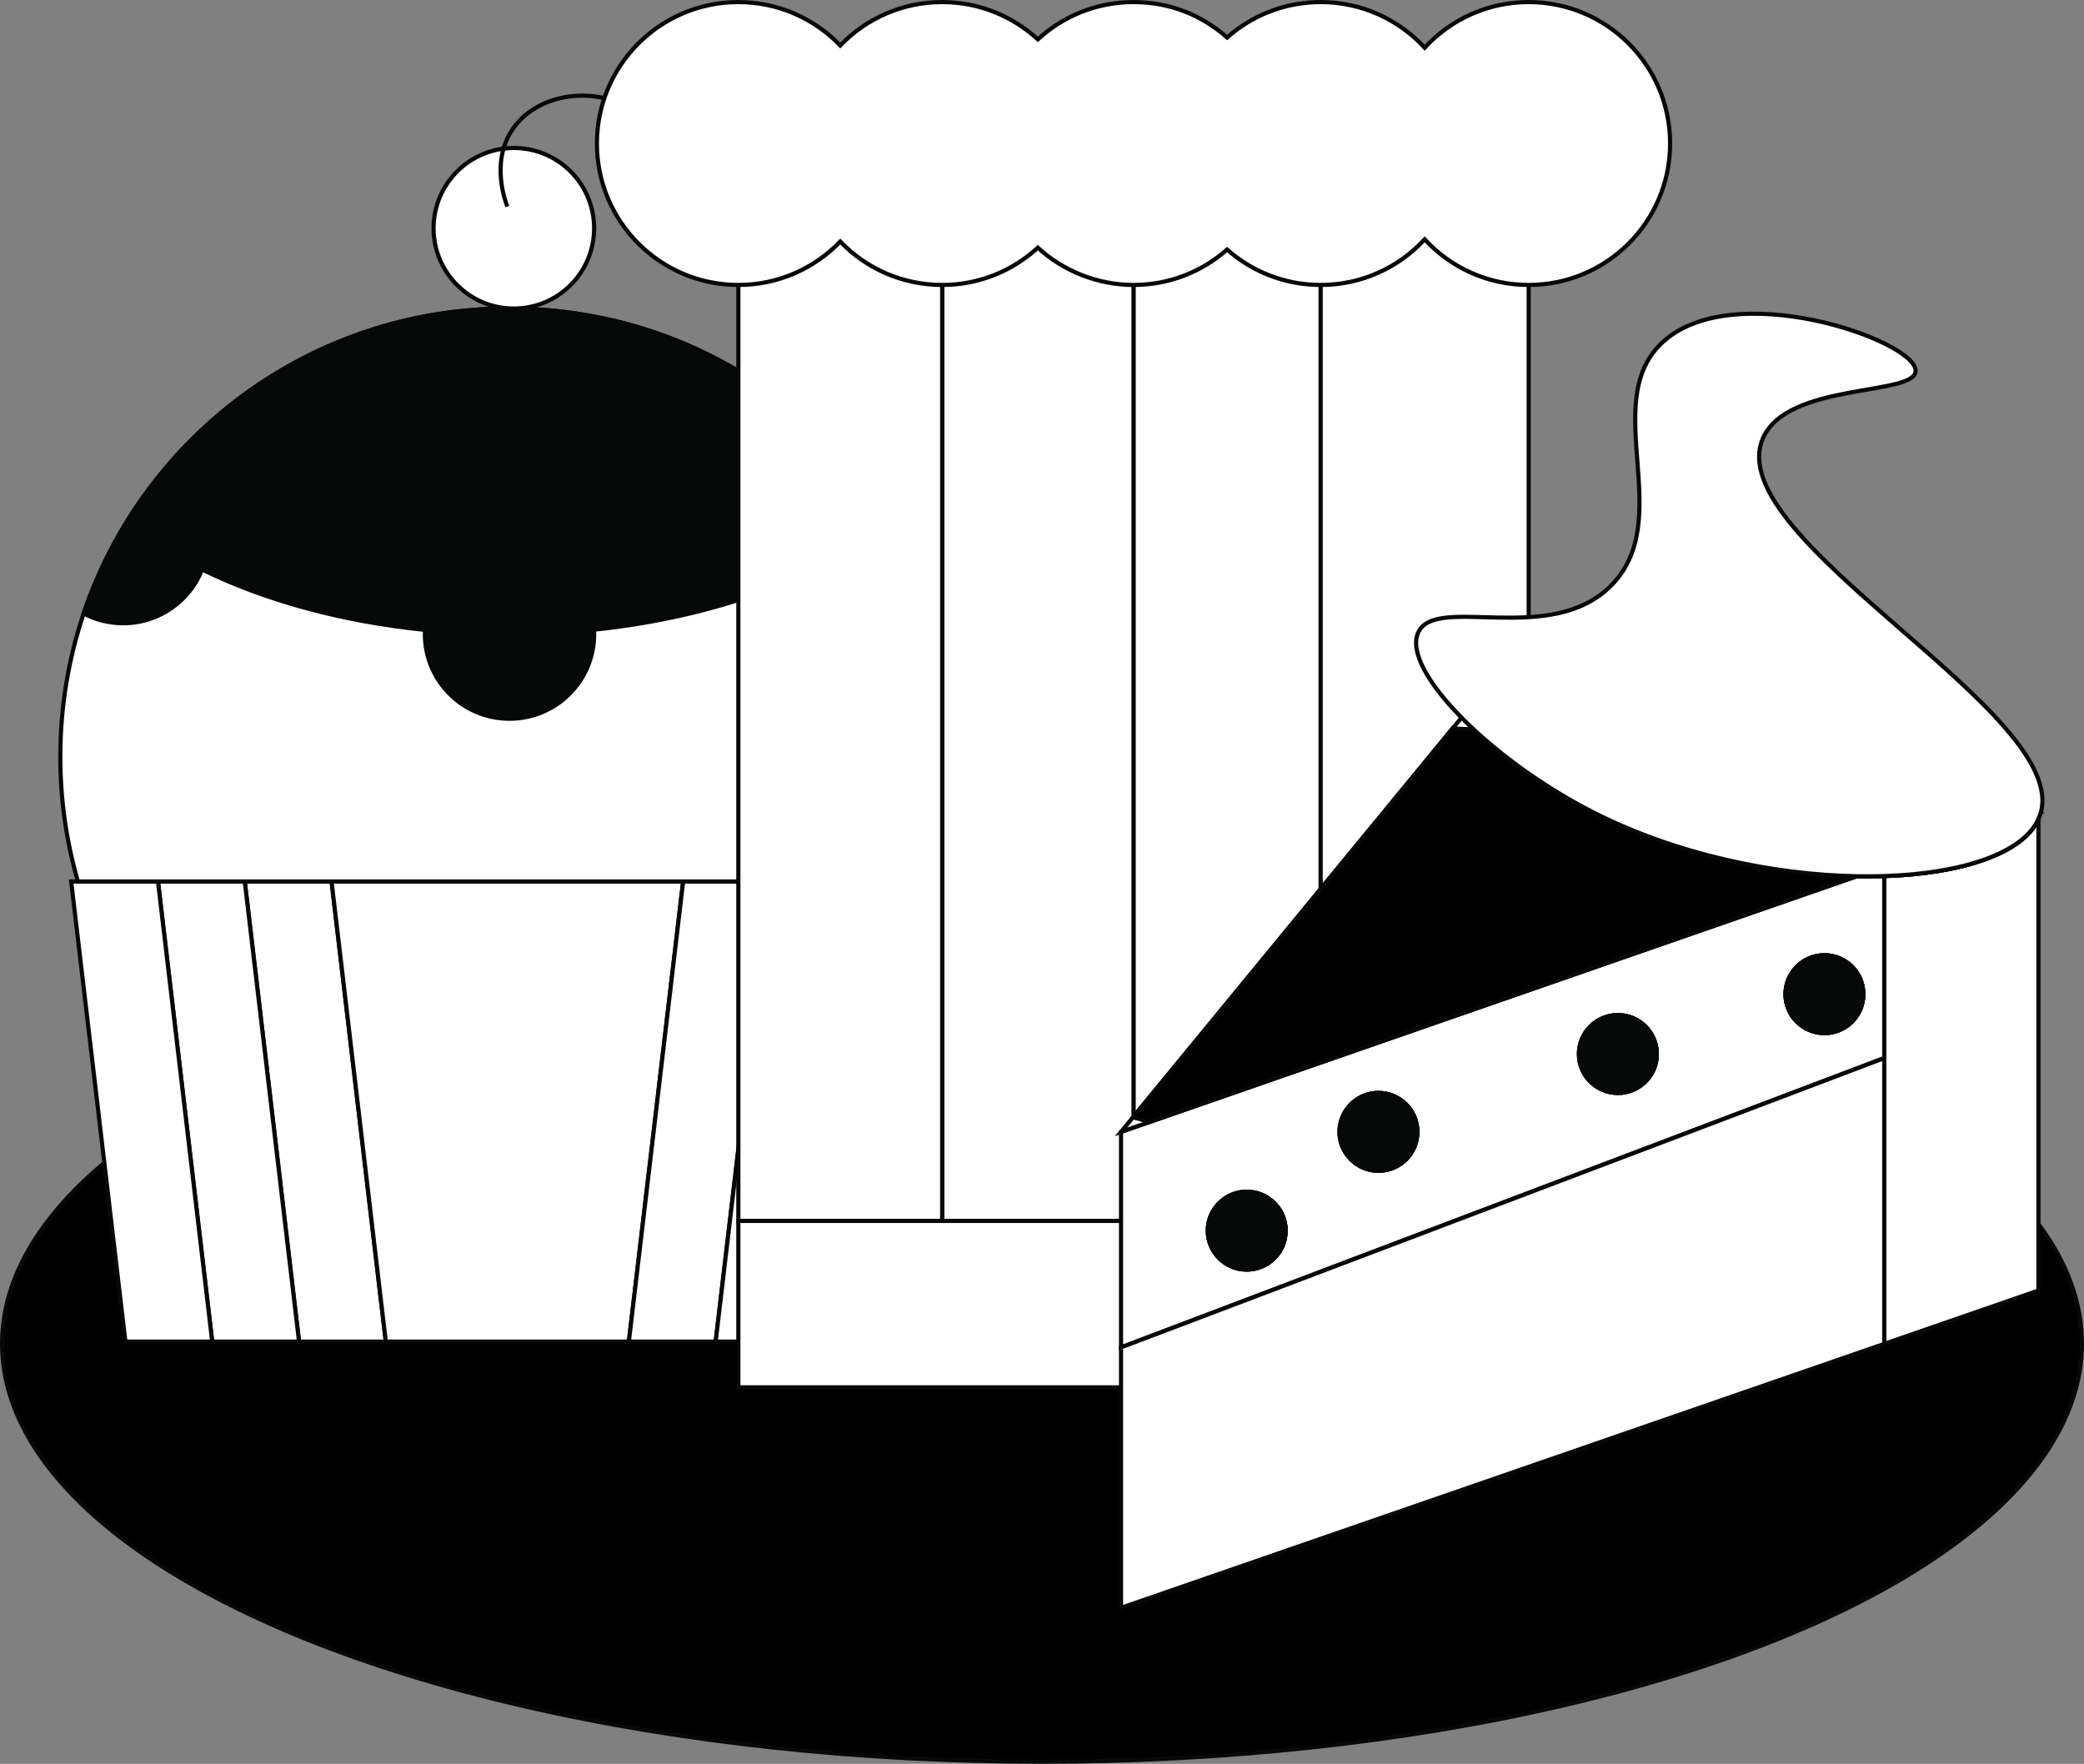 <?xml version="1.0" encoding="UTF-8"?><svg id="Layer_2" xmlns="http://www.w3.org/2000/svg" viewBox="0 0 501 424"><rect x="0" y="0" width="501" height="424" fill="#808080" stroke="none"/><defs><style>.cls-1{fill:#070808;}.cls-1,.cls-2,.cls-3,.cls-4{stroke:#070808;stroke-miterlimit:10;}.cls-2{fill:#fff;}.cls-3{fill:none;}</style></defs><g id="introSVG"><g id="bakerthings"><ellipse class="cls-4" cx="250.5" cy="323" rx="250" ry="100.5"/><g id="wrapper"><polygon class="cls-2" points="92.75 322.5 71.89 322.5 66.16 273.91 58.84 211.9 79.71 211.9 88.23 284.16 92.75 322.5"/><polygon class="cls-2" points="71.89 322.5 51.02 322.5 43.05 254.96 37.98 211.9 58.84 211.9 66.16 273.91 71.89 322.5"/><polygon class="cls-2" points="51.02 322.5 30.15 322.5 17.11 211.9 37.98 211.9 43.05 254.96 51.02 322.5"/><polygon class="cls-2" points="164.23 211.9 155.69 284.34 151.18 322.5 92.75 322.5 88.23 284.16 79.71 211.9 164.23 211.9"/><polygon class="cls-2" points="185.09 211.9 177.74 274.25 172.05 322.5 151.18 322.5 155.69 284.34 164.23 211.9 185.09 211.9"/><polygon class="cls-2" points="205.96 211.9 200.81 255.6 192.92 322.5 172.05 322.5 177.74 274.25 185.09 211.9 205.96 211.9"/><polygon class="cls-2" points="226.83 211.9 213.79 322.5 192.92 322.5 200.81 255.6 205.96 211.9 226.83 211.9"/></g><g id="cake"><path class="cls-2" d="m229.96,181.9c0,10.41-1.48,20.48-4.23,30H18.73c-2.75-9.52-4.23-19.59-4.23-30,0-12.04,1.98-23.62,5.62-34.44,14.36-42.61,54.65-73.29,102.11-73.29s86.31,29.61,101.32,71.04c4.15,11.45,6.41,23.8,6.41,36.69Z"/><path class="cls-1" d="m223.55,145.21c-.84.69-1.75,1.32-2.72,1.88-9.73,5.62-22.18,2.29-27.79-7.44-.21-.37-.41-.74-.6-1.12-14.17,6.4-31.11,10.9-49.63,12.84.02.35.03.71.03,1.06,0,11.24-9.11,20.35-20.35,20.35s-20.35-9.11-20.35-20.35c0-.34.01-.67.03-1.01-20.25-2.07-38.63-7.19-53.59-14.52-2.97,7.56-10.33,12.92-18.95,12.92-3.43,0-6.67-.85-9.51-2.35,14.36-42.61,54.65-73.29,102.11-73.29s86.31,29.61,101.32,71.04Z"/></g><g id="cherry"><circle class="cls-2" cx="123.53" cy="54.87" r="19.3"/><path class="cls-3" d="m121.97,49.65c-.43-1.08-4-10.47,1.04-18.26,5.16-7.96,17.28-11.08,28.17-5.74"/></g><g id="chefhat"><rect class="cls-2" x="272.5" y="51.5" width="45" height="242"/><rect class="cls-2" x="317.5" y="51.5" width="50" height="242"/><rect class="cls-2" x="226.5" y="51.5" width="46" height="242"/><rect class="cls-2" x="177.5" y="51.5" width="49" height="242"/><path class="cls-2" d="m401.5,34.5c0,18.78-15.22,34-34,34-9.89,0-18.79-4.22-25-10.96-6.21,6.74-15.11,10.96-25,10.96-8.63,0-16.51-3.21-22.5-8.51-5.99,5.3-13.87,8.51-22.5,8.51s-16.95-3.39-23-8.96c-6.05,5.57-14.13,8.96-23,8.96-9.63,0-18.32-4-24.5-10.43-6.18,6.43-14.87,10.43-24.5,10.43-18.78,0-34-15.22-34-34S158.72.5,177.5.5c9.63,0,18.32,4,24.5,10.43,6.18-6.43,14.87-10.43,24.5-10.43,8.87,0,16.95,3.39,23,8.96,6.05-5.57,14.13-8.96,23-8.96s16.51,3.21,22.5,8.51c5.99-5.3,13.87-8.51,22.5-8.51,9.89,0,18.79,4.22,25,10.96,6.21-6.74,15.11-10.96,25-10.96,18.78,0,34,15.22,34,34Z"/><rect class="cls-2" x="177.5" y="293.5" width="190" height="40"/></g><g id="cake-2"><path class="cls-2" d="m446.33,210.64l-169.9,59.04-6.93,2.41v51.81l183.49-69.56v-43.74c-2.17.07-4.39.09-6.66.04Zm-146.61,94.55c-5.16,0-9.35-4.19-9.35-9.36s4.19-9.35,9.35-9.35,9.36,4.19,9.36,9.35-4.19,9.36-9.36,9.36Zm31.66-23.75c-5.16,0-9.35-4.19-9.35-9.35s4.19-9.36,9.35-9.36,9.36,4.19,9.36,9.36-4.19,9.35-9.36,9.35Zm57.57-18.71c-5.17,0-9.36-4.18-9.36-9.35s4.19-9.36,9.36-9.36,9.35,4.19,9.35,9.36-4.18,9.35-9.35,9.35Zm49.65-14.39c-5.17,0-9.36-4.19-9.36-9.35s4.19-9.36,9.36-9.36,9.35,4.19,9.35,9.36-4.18,9.35-9.35,9.35Z"/><path class="cls-2" d="m290.37,295.83c0-5.16,4.19-9.35,9.35-9.35s9.36,4.19,9.36,9.35-4.19,9.36-9.36,9.36-9.35-4.19-9.35-9.36Z"/><path class="cls-2" d="m322.03,272.09c0-5.17,4.19-9.36,9.35-9.36s9.36,4.19,9.36,9.36-4.19,9.35-9.36,9.35-9.35-4.19-9.35-9.35Z"/><path class="cls-2" d="m379.59,253.38c0-5.17,4.19-9.36,9.36-9.36s9.35,4.19,9.35,9.36-4.18,9.35-9.35,9.35-9.36-4.18-9.36-9.35Z"/><path class="cls-2" d="m429.24,238.99c0-5.17,4.19-9.36,9.36-9.36s9.35,4.19,9.35,9.36-4.18,9.35-9.35,9.35-9.36-4.19-9.36-9.35Z"/><polygon class="cls-2" points="452.99 254.34 452.99 323.05 269.5 386.5 269.5 323.9 452.99 254.34"/><path class="cls-2" d="m490.05,196.88v113.35l-37.06,12.82v-112.45c18.75-.61,33.33-5.47,37.06-13.72Z"/><path class="cls-2" d="m490.05,195.45v1.43c-3.73,8.25-18.31,13.11-37.06,13.72-2.17.07-4.39.09-6.66.04l6.46-2.24.2-.07,37.06-12.88Z"/><polygon class="cls-2" points="490.05 195.45 452.99 208.33 452.79 208.4 446.33 210.64 276.43 269.68 269.5 272.09 272.38 268.58 349.21 175.12 351.36 172.51 365.92 154.8 490.05 195.45"/><path class="cls-4" d="m452.79,208.4l-6.46,2.24-169.9,59.04c-1.37-.36-2.72-.72-4.05-1.1l76.83-93.46c1.7.06,3.39.13,5.06.22,45.51,2.37,83.18,15.43,98.52,33.06Z"/><path class="cls-1" d="m447.95,238.99c0,5.16-4.18,9.35-9.35,9.35s-9.36-4.19-9.36-9.35,4.19-9.36,9.36-9.36,9.35,4.19,9.35,9.36Z"/><path class="cls-1" d="m309.08,295.83c0,5.17-4.19,9.36-9.36,9.36s-9.35-4.19-9.35-9.36,4.19-9.35,9.35-9.35,9.36,4.19,9.36,9.35Z"/><path class="cls-1" d="m340.74,272.09c0,5.16-4.19,9.35-9.36,9.35s-9.35-4.19-9.35-9.35,4.19-9.36,9.35-9.36,9.36,4.19,9.36,9.36Z"/><path class="cls-1" d="m398.3,253.38c0,5.17-4.18,9.35-9.35,9.35s-9.36-4.18-9.36-9.35,4.19-9.36,9.36-9.36,9.35,4.19,9.35,9.36Z"/><line class="cls-3" x1="452.99" y1="323.18" x2="452.99" y2="323.05"/><polyline class="cls-3" points="452.99 210.6 452.99 208.33 452.99 208.05"/><path class="cls-2" d="m490.42,195.97c-.11.31-.23.61-.37.91-3.73,8.25-18.31,13.11-37.06,13.72-2.17.07-4.39.09-6.66.04-19.85-.37-43.19-5.18-63.12-15.27-10.89-5.51-21.18-12.81-28.94-20.03-1.02-.94-1.99-1.89-2.91-2.83-8.04-8.15-12.47-15.88-10.43-20.43,4.17-9.33,31.66,3.43,46.35-11.28,15.77-15.77-2.73-43.58,11.93-58.07,16.71-16.53,61.49-.89,61.31,6.44-.14,6.08-31.12,2.62-36.79,16.38-10.09,24.46,75.08,66.18,66.69,90.42Z"/></g></g></g></svg>